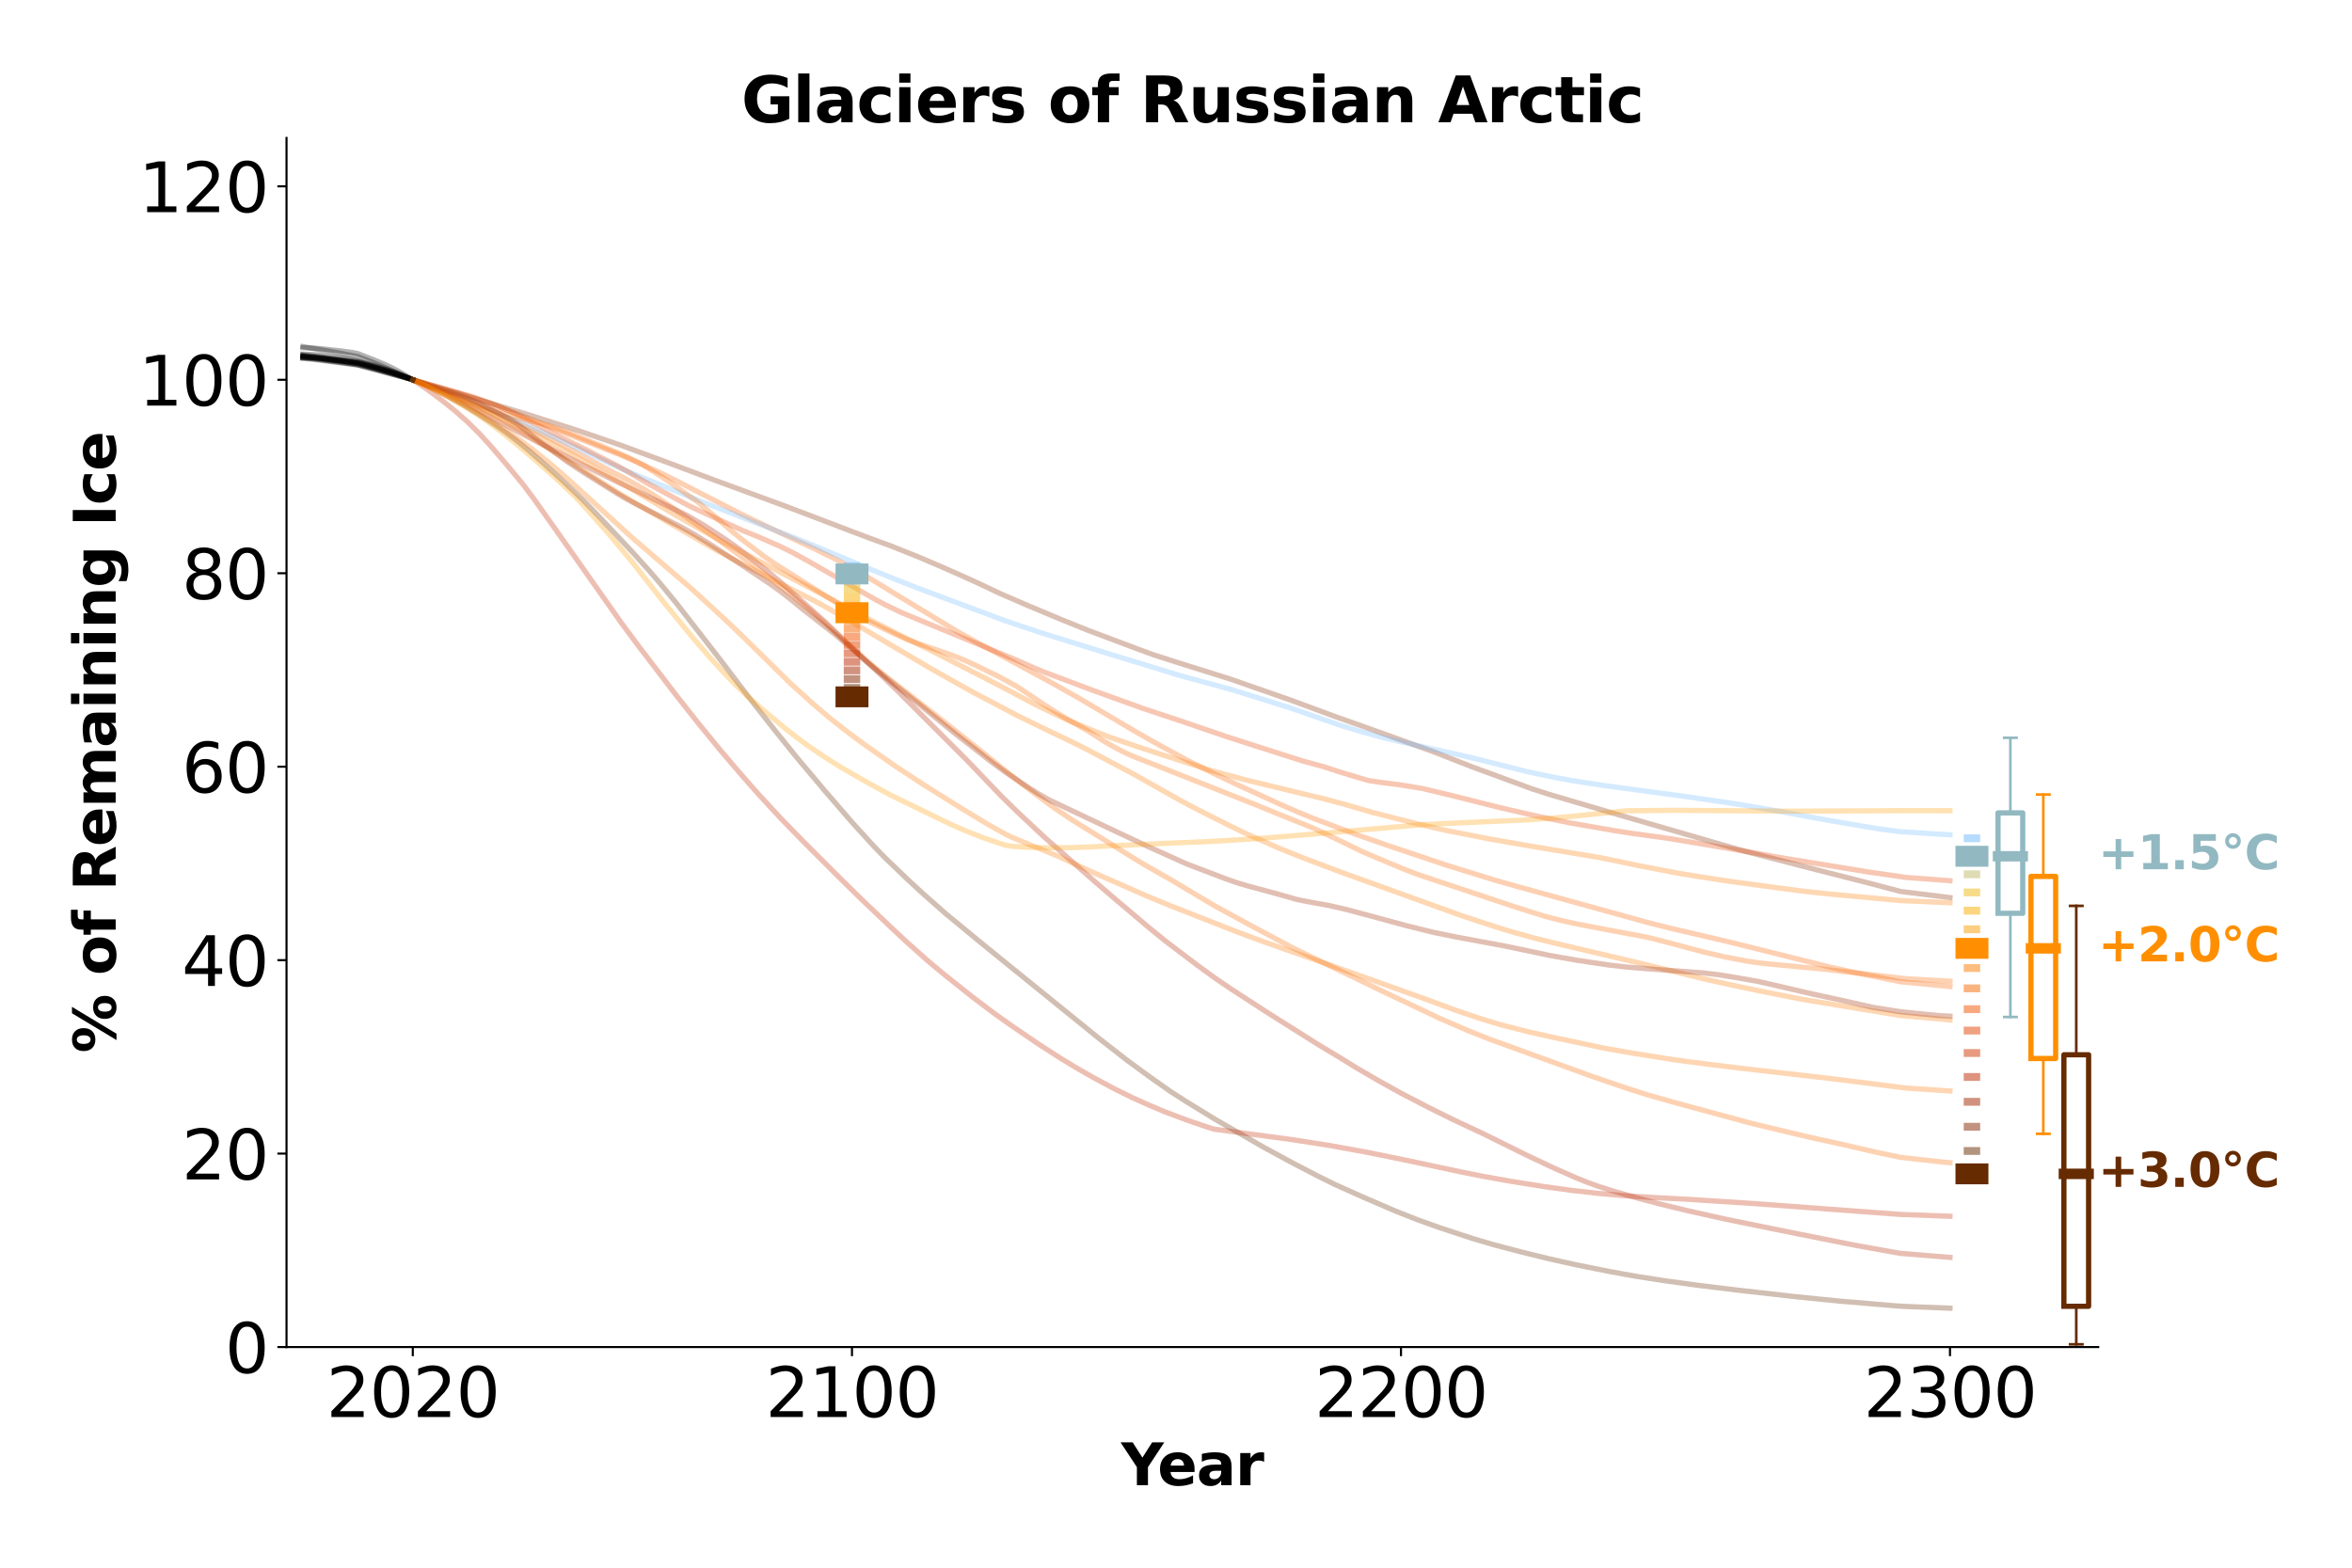 <?xml version="1.0" encoding="utf-8" standalone="no"?>
<!DOCTYPE svg PUBLIC "-//W3C//DTD SVG 1.1//EN"
  "http://www.w3.org/Graphics/SVG/1.1/DTD/svg11.dtd">
<svg xmlns:xlink="http://www.w3.org/1999/xlink" width="900pt" height="600pt" viewBox="0 0 900 600" xmlns="http://www.w3.org/2000/svg" version="1.1">
 <defs>
  <style type="text/css">*{stroke-linejoin: round; stroke-linecap: butt}</style>
 </defs>
 <g id="figure_1">
  <g id="patch_1">
   <path d="M 0 600 
L 900 600 
L 900 0 
L 0 0 
z
" style="fill: #ffffff"/>
  </g>
  <g id="axes_1">
   <g id="patch_2">
    <path d="M 109.64 515.56 
L 802.89 515.56 
L 802.89 52.8 
L 109.64 52.8 
z
" style="fill: #ffffff"/>
   </g>
   <g id="matplotlib.axis_1">
    <g id="xtick_1">
     <g id="line2d_1">
      <defs>
       <path id="m7cc5cd8a5d" d="M 0 0 
L 0 3.5 
" style="stroke: #000000; stroke-width: 0.8"/>
      </defs>
      <g>
       <use xlink:href="#m7cc5cd8a5d" x="157.957" y="515.56" style="stroke: #000000; stroke-width: 0.8"/>
      </g>
     </g>
     <g id="text_1">
      <!-- 2020 -->
      <g transform="translate(124.872 542.316) scale(0.26 -0.26)">
       <defs>
        <path id="DejaVuSans-32" d="M 1228 531 
L 3431 531 
L 3431 0 
L 469 0 
L 469 531 
Q 828 903 1448 1529 
Q 2069 2156 2228 2338 
Q 2531 2678 2651 2914 
Q 2772 3150 2772 3378 
Q 2772 3750 2511 3984 
Q 2250 4219 1831 4219 
Q 1534 4219 1204 4116 
Q 875 4013 500 3803 
L 500 4441 
Q 881 4594 1212 4672 
Q 1544 4750 1819 4750 
Q 2544 4750 2975 4387 
Q 3406 4025 3406 3419 
Q 3406 3131 3298 2873 
Q 3191 2616 2906 2266 
Q 2828 2175 2409 1742 
Q 1991 1309 1228 531 
z
" transform="scale(0.016)"/>
        <path id="DejaVuSans-30" d="M 2034 4250 
Q 1547 4250 1301 3770 
Q 1056 3291 1056 2328 
Q 1056 1369 1301 889 
Q 1547 409 2034 409 
Q 2525 409 2770 889 
Q 3016 1369 3016 2328 
Q 3016 3291 2770 3770 
Q 2525 4250 2034 4250 
z
M 2034 4750 
Q 2819 4750 3233 4129 
Q 3647 3509 3647 2328 
Q 3647 1150 3233 529 
Q 2819 -91 2034 -91 
Q 1250 -91 836 529 
Q 422 1150 422 2328 
Q 422 3509 836 4129 
Q 1250 4750 2034 4750 
z
" transform="scale(0.016)"/>
       </defs>
       <use xlink:href="#DejaVuSans-32"/>
       <use xlink:href="#DejaVuSans-30" x="63.623"/>
       <use xlink:href="#DejaVuSans-32" x="127.246"/>
       <use xlink:href="#DejaVuSans-30" x="190.869"/>
      </g>
     </g>
    </g>
    <g id="xtick_2">
     <g id="line2d_2">
      <g>
       <use xlink:href="#m7cc5cd8a5d" x="326.018" y="515.56" style="stroke: #000000; stroke-width: 0.8"/>
      </g>
     </g>
     <g id="text_2">
      <!-- 2100 -->
      <g transform="translate(292.933 542.316) scale(0.26 -0.26)">
       <defs>
        <path id="DejaVuSans-31" d="M 794 531 
L 1825 531 
L 1825 4091 
L 703 3866 
L 703 4441 
L 1819 4666 
L 2450 4666 
L 2450 531 
L 3481 531 
L 3481 0 
L 794 0 
L 794 531 
z
" transform="scale(0.016)"/>
       </defs>
       <use xlink:href="#DejaVuSans-32"/>
       <use xlink:href="#DejaVuSans-31" x="63.623"/>
       <use xlink:href="#DejaVuSans-30" x="127.246"/>
       <use xlink:href="#DejaVuSans-30" x="190.869"/>
      </g>
     </g>
    </g>
    <g id="xtick_3">
     <g id="line2d_3">
      <g>
       <use xlink:href="#m7cc5cd8a5d" x="536.094" y="515.56" style="stroke: #000000; stroke-width: 0.8"/>
      </g>
     </g>
     <g id="text_3">
      <!-- 2200 -->
      <g transform="translate(503.009 542.316) scale(0.26 -0.26)">
       <use xlink:href="#DejaVuSans-32"/>
       <use xlink:href="#DejaVuSans-32" x="63.623"/>
       <use xlink:href="#DejaVuSans-30" x="127.246"/>
       <use xlink:href="#DejaVuSans-30" x="190.869"/>
      </g>
     </g>
    </g>
    <g id="xtick_4">
     <g id="line2d_4">
      <g>
       <use xlink:href="#m7cc5cd8a5d" x="746.17" y="515.56" style="stroke: #000000; stroke-width: 0.8"/>
      </g>
     </g>
     <g id="text_4">
      <!-- 2300 -->
      <g transform="translate(713.085 542.316) scale(0.26 -0.26)">
       <defs>
        <path id="DejaVuSans-33" d="M 2597 2516 
Q 3050 2419 3304 2112 
Q 3559 1806 3559 1356 
Q 3559 666 3084 287 
Q 2609 -91 1734 -91 
Q 1441 -91 1130 -33 
Q 819 25 488 141 
L 488 750 
Q 750 597 1062 519 
Q 1375 441 1716 441 
Q 2309 441 2620 675 
Q 2931 909 2931 1356 
Q 2931 1769 2642 2001 
Q 2353 2234 1838 2234 
L 1294 2234 
L 1294 2753 
L 1863 2753 
Q 2328 2753 2575 2939 
Q 2822 3125 2822 3475 
Q 2822 3834 2567 4026 
Q 2313 4219 1838 4219 
Q 1578 4219 1281 4162 
Q 984 4106 628 3988 
L 628 4550 
Q 988 4650 1302 4700 
Q 1616 4750 1894 4750 
Q 2613 4750 3031 4423 
Q 3450 4097 3450 3541 
Q 3450 3153 3228 2886 
Q 3006 2619 2597 2516 
z
" transform="scale(0.016)"/>
       </defs>
       <use xlink:href="#DejaVuSans-32"/>
       <use xlink:href="#DejaVuSans-33" x="63.623"/>
       <use xlink:href="#DejaVuSans-30" x="127.246"/>
       <use xlink:href="#DejaVuSans-30" x="190.869"/>
      </g>
     </g>
    </g>
    <g id="text_5">
     <!-- Year -->
     <g transform="translate(428.995 568.44) scale(0.22 -0.22)">
      <defs>
       <path id="DejaVuSans-Bold-59" d="M -63 4666 
L 1253 4666 
L 2316 3003 
L 3378 4666 
L 4697 4666 
L 2919 1966 
L 2919 0 
L 1716 0 
L 1716 1966 
L -63 4666 
z
" transform="scale(0.016)"/>
       <path id="DejaVuSans-Bold-65" d="M 4031 1759 
L 4031 1441 
L 1416 1441 
Q 1456 1047 1700 850 
Q 1944 653 2381 653 
Q 2734 653 3104 758 
Q 3475 863 3866 1075 
L 3866 213 
Q 3469 63 3072 -14 
Q 2675 -91 2278 -91 
Q 1328 -91 801 392 
Q 275 875 275 1747 
Q 275 2603 792 3093 
Q 1309 3584 2216 3584 
Q 3041 3584 3536 3087 
Q 4031 2591 4031 1759 
z
M 2881 2131 
Q 2881 2450 2695 2645 
Q 2509 2841 2209 2841 
Q 1884 2841 1681 2658 
Q 1478 2475 1428 2131 
L 2881 2131 
z
" transform="scale(0.016)"/>
       <path id="DejaVuSans-Bold-61" d="M 2106 1575 
Q 1756 1575 1579 1456 
Q 1403 1338 1403 1106 
Q 1403 894 1545 773 
Q 1688 653 1941 653 
Q 2256 653 2472 879 
Q 2688 1106 2688 1447 
L 2688 1575 
L 2106 1575 
z
M 3816 1997 
L 3816 0 
L 2688 0 
L 2688 519 
Q 2463 200 2181 54 
Q 1900 -91 1497 -91 
Q 953 -91 614 226 
Q 275 544 275 1050 
Q 275 1666 698 1953 
Q 1122 2241 2028 2241 
L 2688 2241 
L 2688 2328 
Q 2688 2594 2478 2717 
Q 2269 2841 1825 2841 
Q 1466 2841 1156 2769 
Q 847 2697 581 2553 
L 581 3406 
Q 941 3494 1303 3539 
Q 1666 3584 2028 3584 
Q 2975 3584 3395 3211 
Q 3816 2838 3816 1997 
z
" transform="scale(0.016)"/>
       <path id="DejaVuSans-Bold-72" d="M 3138 2547 
Q 2991 2616 2845 2648 
Q 2700 2681 2553 2681 
Q 2122 2681 1889 2404 
Q 1656 2128 1656 1613 
L 1656 0 
L 538 0 
L 538 3500 
L 1656 3500 
L 1656 2925 
Q 1872 3269 2151 3426 
Q 2431 3584 2822 3584 
Q 2878 3584 2943 3579 
Q 3009 3575 3134 3559 
L 3138 2547 
z
" transform="scale(0.016)"/>
      </defs>
      <use xlink:href="#DejaVuSans-Bold-59"/>
      <use xlink:href="#DejaVuSans-Bold-65" x="63.287"/>
      <use xlink:href="#DejaVuSans-Bold-61" x="131.109"/>
      <use xlink:href="#DejaVuSans-Bold-72" x="198.59"/>
     </g>
    </g>
   </g>
   <g id="matplotlib.axis_2">
    <g id="ytick_1">
     <g id="line2d_5">
      <defs>
       <path id="m333be0121b" d="M 0 0 
L -3.5 0 
" style="stroke: #000000; stroke-width: 0.8"/>
      </defs>
      <g>
       <use xlink:href="#m333be0121b" x="109.64" y="515.56" style="stroke: #000000; stroke-width: 0.8"/>
      </g>
     </g>
     <g id="text_6">
      <!-- 0 -->
      <g transform="translate(86.097 525.438) scale(0.26 -0.26)">
       <use xlink:href="#DejaVuSans-30"/>
      </g>
     </g>
    </g>
    <g id="ytick_2">
     <g id="line2d_6">
      <g>
       <use xlink:href="#m333be0121b" x="109.64" y="441.518" style="stroke: #000000; stroke-width: 0.8"/>
      </g>
     </g>
     <g id="text_7">
      <!-- 20 -->
      <g transform="translate(69.555 451.396) scale(0.26 -0.26)">
       <use xlink:href="#DejaVuSans-32"/>
       <use xlink:href="#DejaVuSans-30" x="63.623"/>
      </g>
     </g>
    </g>
    <g id="ytick_3">
     <g id="line2d_7">
      <g>
       <use xlink:href="#m333be0121b" x="109.64" y="367.477" style="stroke: #000000; stroke-width: 0.8"/>
      </g>
     </g>
     <g id="text_8">
      <!-- 40 -->
      <g transform="translate(69.555 377.355) scale(0.26 -0.26)">
       <defs>
        <path id="DejaVuSans-34" d="M 2419 4116 
L 825 1625 
L 2419 1625 
L 2419 4116 
z
M 2253 4666 
L 3047 4666 
L 3047 1625 
L 3713 1625 
L 3713 1100 
L 3047 1100 
L 3047 0 
L 2419 0 
L 2419 1100 
L 313 1100 
L 313 1709 
L 2253 4666 
z
" transform="scale(0.016)"/>
       </defs>
       <use xlink:href="#DejaVuSans-34"/>
       <use xlink:href="#DejaVuSans-30" x="63.623"/>
      </g>
     </g>
    </g>
    <g id="ytick_4">
     <g id="line2d_8">
      <g>
       <use xlink:href="#m333be0121b" x="109.64" y="293.435" style="stroke: #000000; stroke-width: 0.8"/>
      </g>
     </g>
     <g id="text_9">
      <!-- 60 -->
      <g transform="translate(69.555 303.313) scale(0.26 -0.26)">
       <defs>
        <path id="DejaVuSans-36" d="M 2113 2584 
Q 1688 2584 1439 2293 
Q 1191 2003 1191 1497 
Q 1191 994 1439 701 
Q 1688 409 2113 409 
Q 2538 409 2786 701 
Q 3034 994 3034 1497 
Q 3034 2003 2786 2293 
Q 2538 2584 2113 2584 
z
M 3366 4563 
L 3366 3988 
Q 3128 4100 2886 4159 
Q 2644 4219 2406 4219 
Q 1781 4219 1451 3797 
Q 1122 3375 1075 2522 
Q 1259 2794 1537 2939 
Q 1816 3084 2150 3084 
Q 2853 3084 3261 2657 
Q 3669 2231 3669 1497 
Q 3669 778 3244 343 
Q 2819 -91 2113 -91 
Q 1303 -91 875 529 
Q 447 1150 447 2328 
Q 447 3434 972 4092 
Q 1497 4750 2381 4750 
Q 2619 4750 2861 4703 
Q 3103 4656 3366 4563 
z
" transform="scale(0.016)"/>
       </defs>
       <use xlink:href="#DejaVuSans-36"/>
       <use xlink:href="#DejaVuSans-30" x="63.623"/>
      </g>
     </g>
    </g>
    <g id="ytick_5">
     <g id="line2d_9">
      <g>
       <use xlink:href="#m333be0121b" x="109.64" y="219.394" style="stroke: #000000; stroke-width: 0.8"/>
      </g>
     </g>
     <g id="text_10">
      <!-- 80 -->
      <g transform="translate(69.555 229.272) scale(0.26 -0.26)">
       <defs>
        <path id="DejaVuSans-38" d="M 2034 2216 
Q 1584 2216 1326 1975 
Q 1069 1734 1069 1313 
Q 1069 891 1326 650 
Q 1584 409 2034 409 
Q 2484 409 2743 651 
Q 3003 894 3003 1313 
Q 3003 1734 2745 1975 
Q 2488 2216 2034 2216 
z
M 1403 2484 
Q 997 2584 770 2862 
Q 544 3141 544 3541 
Q 544 4100 942 4425 
Q 1341 4750 2034 4750 
Q 2731 4750 3128 4425 
Q 3525 4100 3525 3541 
Q 3525 3141 3298 2862 
Q 3072 2584 2669 2484 
Q 3125 2378 3379 2068 
Q 3634 1759 3634 1313 
Q 3634 634 3220 271 
Q 2806 -91 2034 -91 
Q 1263 -91 848 271 
Q 434 634 434 1313 
Q 434 1759 690 2068 
Q 947 2378 1403 2484 
z
M 1172 3481 
Q 1172 3119 1398 2916 
Q 1625 2713 2034 2713 
Q 2441 2713 2670 2916 
Q 2900 3119 2900 3481 
Q 2900 3844 2670 4047 
Q 2441 4250 2034 4250 
Q 1625 4250 1398 4047 
Q 1172 3844 1172 3481 
z
" transform="scale(0.016)"/>
       </defs>
       <use xlink:href="#DejaVuSans-38"/>
       <use xlink:href="#DejaVuSans-30" x="63.623"/>
      </g>
     </g>
    </g>
    <g id="ytick_6">
     <g id="line2d_10">
      <g>
       <use xlink:href="#m333be0121b" x="109.64" y="145.352" style="stroke: #000000; stroke-width: 0.8"/>
      </g>
     </g>
     <g id="text_11">
      <!-- 100 -->
      <g transform="translate(53.013 155.23) scale(0.26 -0.26)">
       <use xlink:href="#DejaVuSans-31"/>
       <use xlink:href="#DejaVuSans-30" x="63.623"/>
       <use xlink:href="#DejaVuSans-30" x="127.246"/>
      </g>
     </g>
    </g>
    <g id="ytick_7">
     <g id="line2d_11">
      <g>
       <use xlink:href="#m333be0121b" x="109.64" y="71.31" style="stroke: #000000; stroke-width: 0.8"/>
      </g>
     </g>
     <g id="text_12">
      <!-- 120 -->
      <g transform="translate(53.013 81.188) scale(0.26 -0.26)">
       <use xlink:href="#DejaVuSans-31"/>
       <use xlink:href="#DejaVuSans-32" x="63.623"/>
       <use xlink:href="#DejaVuSans-30" x="127.246"/>
      </g>
     </g>
    </g>
    <g id="text_13">
     <!-- % of Remaining Ice -->
     <g transform="translate(44.265 403.001) rotate(-90) scale(0.22 -0.22)">
      <defs>
       <path id="DejaVuSans-Bold-25" d="M 4959 1925 
Q 4738 1925 4616 1733 
Q 4494 1541 4494 1184 
Q 4494 825 4614 633 
Q 4734 441 4959 441 
Q 5184 441 5303 633 
Q 5422 825 5422 1184 
Q 5422 1541 5301 1733 
Q 5181 1925 4959 1925 
z
M 4959 2450 
Q 5541 2450 5875 2112 
Q 6209 1775 6209 1184 
Q 6209 594 5875 251 
Q 5541 -91 4959 -91 
Q 4378 -91 4042 251 
Q 3706 594 3706 1184 
Q 3706 1772 4042 2111 
Q 4378 2450 4959 2450 
z
M 2094 -91 
L 1403 -91 
L 4319 4750 
L 5013 4750 
L 2094 -91 
z
M 1453 4750 
Q 2034 4750 2367 4411 
Q 2700 4072 2700 3481 
Q 2700 2891 2367 2550 
Q 2034 2209 1453 2209 
Q 872 2209 539 2550 
Q 206 2891 206 3481 
Q 206 4072 539 4411 
Q 872 4750 1453 4750 
z
M 1453 4225 
Q 1228 4225 1106 4031 
Q 984 3838 984 3481 
Q 984 3122 1106 2926 
Q 1228 2731 1453 2731 
Q 1678 2731 1798 2926 
Q 1919 3122 1919 3481 
Q 1919 3838 1797 4031 
Q 1675 4225 1453 4225 
z
" transform="scale(0.016)"/>
       <path id="DejaVuSans-Bold-20" transform="scale(0.016)"/>
       <path id="DejaVuSans-Bold-6f" d="M 2203 2784 
Q 1831 2784 1636 2517 
Q 1441 2250 1441 1747 
Q 1441 1244 1636 976 
Q 1831 709 2203 709 
Q 2569 709 2762 976 
Q 2956 1244 2956 1747 
Q 2956 2250 2762 2517 
Q 2569 2784 2203 2784 
z
M 2203 3584 
Q 3106 3584 3614 3096 
Q 4122 2609 4122 1747 
Q 4122 884 3614 396 
Q 3106 -91 2203 -91 
Q 1297 -91 786 396 
Q 275 884 275 1747 
Q 275 2609 786 3096 
Q 1297 3584 2203 3584 
z
" transform="scale(0.016)"/>
       <path id="DejaVuSans-Bold-66" d="M 2841 4863 
L 2841 4128 
L 2222 4128 
Q 1984 4128 1890 4042 
Q 1797 3956 1797 3744 
L 1797 3500 
L 2753 3500 
L 2753 2700 
L 1797 2700 
L 1797 0 
L 678 0 
L 678 2700 
L 122 2700 
L 122 3500 
L 678 3500 
L 678 3744 
Q 678 4316 997 4589 
Q 1316 4863 1984 4863 
L 2841 4863 
z
" transform="scale(0.016)"/>
       <path id="DejaVuSans-Bold-52" d="M 2297 2597 
Q 2675 2597 2839 2737 
Q 3003 2878 3003 3200 
Q 3003 3519 2839 3656 
Q 2675 3794 2297 3794 
L 1791 3794 
L 1791 2597 
L 2297 2597 
z
M 1791 1766 
L 1791 0 
L 588 0 
L 588 4666 
L 2425 4666 
Q 3347 4666 3776 4356 
Q 4206 4047 4206 3378 
Q 4206 2916 3982 2619 
Q 3759 2322 3309 2181 
Q 3556 2125 3751 1926 
Q 3947 1728 4147 1325 
L 4800 0 
L 3519 0 
L 2950 1159 
Q 2778 1509 2601 1637 
Q 2425 1766 2131 1766 
L 1791 1766 
z
" transform="scale(0.016)"/>
       <path id="DejaVuSans-Bold-6d" d="M 3781 2919 
Q 3994 3244 4286 3414 
Q 4578 3584 4928 3584 
Q 5531 3584 5847 3212 
Q 6163 2841 6163 2131 
L 6163 0 
L 5038 0 
L 5038 1825 
Q 5041 1866 5042 1909 
Q 5044 1953 5044 2034 
Q 5044 2406 4934 2573 
Q 4825 2741 4581 2741 
Q 4263 2741 4089 2478 
Q 3916 2216 3909 1719 
L 3909 0 
L 2784 0 
L 2784 1825 
Q 2784 2406 2684 2573 
Q 2584 2741 2328 2741 
Q 2006 2741 1831 2477 
Q 1656 2213 1656 1722 
L 1656 0 
L 531 0 
L 531 3500 
L 1656 3500 
L 1656 2988 
Q 1863 3284 2130 3434 
Q 2397 3584 2719 3584 
Q 3081 3584 3359 3409 
Q 3638 3234 3781 2919 
z
" transform="scale(0.016)"/>
       <path id="DejaVuSans-Bold-69" d="M 538 3500 
L 1656 3500 
L 1656 0 
L 538 0 
L 538 3500 
z
M 538 4863 
L 1656 4863 
L 1656 3950 
L 538 3950 
L 538 4863 
z
" transform="scale(0.016)"/>
       <path id="DejaVuSans-Bold-6e" d="M 4056 2131 
L 4056 0 
L 2931 0 
L 2931 347 
L 2931 1631 
Q 2931 2084 2911 2256 
Q 2891 2428 2841 2509 
Q 2775 2619 2662 2680 
Q 2550 2741 2406 2741 
Q 2056 2741 1856 2470 
Q 1656 2200 1656 1722 
L 1656 0 
L 538 0 
L 538 3500 
L 1656 3500 
L 1656 2988 
Q 1909 3294 2193 3439 
Q 2478 3584 2822 3584 
Q 3428 3584 3742 3212 
Q 4056 2841 4056 2131 
z
" transform="scale(0.016)"/>
       <path id="DejaVuSans-Bold-67" d="M 2919 594 
Q 2688 288 2409 144 
Q 2131 0 1766 0 
Q 1125 0 706 504 
Q 288 1009 288 1791 
Q 288 2575 706 3076 
Q 1125 3578 1766 3578 
Q 2131 3578 2409 3434 
Q 2688 3291 2919 2981 
L 2919 3500 
L 4044 3500 
L 4044 353 
Q 4044 -491 3511 -936 
Q 2978 -1381 1966 -1381 
Q 1638 -1381 1331 -1331 
Q 1025 -1281 716 -1178 
L 716 -306 
Q 1009 -475 1290 -558 
Q 1572 -641 1856 -641 
Q 2406 -641 2662 -400 
Q 2919 -159 2919 353 
L 2919 594 
z
M 2181 2772 
Q 1834 2772 1640 2515 
Q 1447 2259 1447 1791 
Q 1447 1309 1634 1061 
Q 1822 813 2181 813 
Q 2531 813 2725 1069 
Q 2919 1325 2919 1791 
Q 2919 2259 2725 2515 
Q 2531 2772 2181 2772 
z
" transform="scale(0.016)"/>
       <path id="DejaVuSans-Bold-49" d="M 588 4666 
L 1791 4666 
L 1791 0 
L 588 0 
L 588 4666 
z
" transform="scale(0.016)"/>
       <path id="DejaVuSans-Bold-63" d="M 3366 3391 
L 3366 2478 
Q 3138 2634 2908 2709 
Q 2678 2784 2431 2784 
Q 1963 2784 1702 2511 
Q 1441 2238 1441 1747 
Q 1441 1256 1702 982 
Q 1963 709 2431 709 
Q 2694 709 2930 787 
Q 3166 866 3366 1019 
L 3366 103 
Q 3103 6 2833 -42 
Q 2563 -91 2291 -91 
Q 1344 -91 809 395 
Q 275 881 275 1747 
Q 275 2613 809 3098 
Q 1344 3584 2291 3584 
Q 2566 3584 2833 3536 
Q 3100 3488 3366 3391 
z
" transform="scale(0.016)"/>
      </defs>
      <use xlink:href="#DejaVuSans-Bold-25"/>
      <use xlink:href="#DejaVuSans-Bold-20" x="100.195"/>
      <use xlink:href="#DejaVuSans-Bold-6f" x="135.01"/>
      <use xlink:href="#DejaVuSans-Bold-66" x="203.711"/>
      <use xlink:href="#DejaVuSans-Bold-20" x="247.217"/>
      <use xlink:href="#DejaVuSans-Bold-52" x="282.031"/>
      <use xlink:href="#DejaVuSans-Bold-65" x="359.033"/>
      <use xlink:href="#DejaVuSans-Bold-6d" x="426.855"/>
      <use xlink:href="#DejaVuSans-Bold-61" x="531.055"/>
      <use xlink:href="#DejaVuSans-Bold-69" x="598.535"/>
      <use xlink:href="#DejaVuSans-Bold-6e" x="632.812"/>
      <use xlink:href="#DejaVuSans-Bold-69" x="704.004"/>
      <use xlink:href="#DejaVuSans-Bold-6e" x="738.281"/>
      <use xlink:href="#DejaVuSans-Bold-67" x="809.473"/>
      <use xlink:href="#DejaVuSans-Bold-20" x="881.055"/>
      <use xlink:href="#DejaVuSans-Bold-49" x="915.869"/>
      <use xlink:href="#DejaVuSans-Bold-63" x="953.076"/>
      <use xlink:href="#DejaVuSans-Bold-65" x="1012.354"/>
     </g>
    </g>
   </g>
   <g id="line2d_12">
    <path d="M 157.957 145.352 
L 174.763 150.224 
L 183.167 152.937 
L 189.469 155.141 
L 197.872 158.421 
L 210.476 163.43 
L 229.383 170.959 
L 237.786 174.287 
L 244.088 176.978 
L 254.592 181.866 
L 260.895 185.095 
L 284.003 196.963 
L 298.708 204.002 
L 311.313 209.878 
L 319.716 213.997 
L 326.018 217.419 
L 332.32 221.07 
L 342.824 227.471 
L 365.932 241.477 
L 374.335 246.137 
L 401.645 260.892 
L 412.149 266.798 
L 418.451 270.517 
L 433.157 279.215 
L 441.56 284.032 
L 454.164 290.908 
L 464.668 296.15 
L 473.071 300.148 
L 489.877 307.845 
L 496.179 310.588 
L 502.482 313.199 
L 519.288 319.492 
L 529.792 323.159 
L 552.9 330.937 
L 571.807 336.81 
L 580.21 339.181 
L 630.628 353.107 
L 639.031 355.229 
L 649.535 357.667 
L 662.139 360.629 
L 699.953 370.06 
L 710.457 372.368 
L 727.263 375.751 
L 746.17 377.582 
L 746.17 377.582 
" clip-path="url(#p2951296805)" style="fill: none; stroke: #f66200; stroke-opacity: 0.3; stroke-width: 2; stroke-linecap: square"/>
   </g>
   <g id="line2d_13">
    <path d="M 115.942 137.099 
L 118.043 137.346 
L 120.144 137.589 
L 122.245 137.83 
L 124.345 138.09 
L 126.446 138.371 
L 128.547 138.636 
L 130.648 138.905 
L 132.748 139.186 
L 134.849 139.465 
L 136.95 139.746 
L 139.051 140.291 
L 141.151 140.849 
L 143.252 141.395 
L 145.353 141.951 
L 147.454 142.513 
L 149.554 143.08 
L 151.655 143.653 
L 153.756 144.206 
L 155.857 144.766 
L 157.957 145.352 
" clip-path="url(#p2951296805)" style="fill: none; stroke: #000000; stroke-opacity: 0.3; stroke-width: 2; stroke-linecap: square"/>
   </g>
   <g id="line2d_14">
    <path d="M 157.957 145.352 
L 202.073 158.675 
L 220.98 164.721 
L 237.786 170.489 
L 256.693 177.482 
L 273.499 183.79 
L 300.809 193.822 
L 326.018 203.413 
L 332.32 205.811 
L 340.723 208.88 
L 351.227 213.068 
L 359.63 216.652 
L 368.033 220.351 
L 374.335 223.216 
L 382.738 227.185 
L 393.242 231.732 
L 405.847 237.008 
L 416.351 241.248 
L 435.257 248.359 
L 441.56 250.669 
L 449.963 253.367 
L 470.97 259.96 
L 494.079 268.024 
L 510.885 274.241 
L 523.489 278.695 
L 548.698 287.782 
L 563.404 293.536 
L 586.512 302.022 
L 592.814 304.036 
L 615.923 310.846 
L 655.837 322.4 
L 668.442 326.016 
L 695.751 333.059 
L 714.658 337.869 
L 727.263 341.184 
L 746.17 343.536 
L 746.17 343.536 
" clip-path="url(#p2951296805)" style="fill: none; stroke: #822900; stroke-opacity: 0.3; stroke-width: 2; stroke-linecap: square"/>
   </g>
   <g id="line2d_15">
    <path d="M 115.942 136.807 
L 118.043 137.072 
L 120.144 137.343 
L 122.245 137.61 
L 124.345 137.885 
L 126.446 138.171 
L 128.547 138.434 
L 130.648 138.697 
L 132.748 138.976 
L 134.849 139.246 
L 136.95 139.517 
L 139.051 140.068 
L 141.151 140.616 
L 143.252 141.161 
L 145.353 141.715 
L 147.454 142.283 
L 149.554 142.881 
L 151.655 143.495 
L 153.756 144.116 
L 155.857 144.737 
L 157.957 145.352 
" clip-path="url(#p2951296805)" style="fill: none; stroke: #000000; stroke-opacity: 0.3; stroke-width: 2; stroke-linecap: square"/>
   </g>
   <g id="line2d_16">
    <path d="M 157.957 145.352 
L 168.461 149.111 
L 178.965 153.112 
L 185.267 155.735 
L 195.771 160.515 
L 208.376 166.634 
L 214.678 169.964 
L 233.585 180.248 
L 239.887 183.508 
L 246.189 187.056 
L 250.391 189.63 
L 258.794 195.3 
L 273.499 205.615 
L 286.104 214.792 
L 302.91 227.653 
L 311.313 234.791 
L 315.514 238.454 
L 332.32 253.402 
L 338.623 258.581 
L 347.026 265.149 
L 353.328 270.036 
L 359.63 274.949 
L 372.235 284.954 
L 391.142 300.087 
L 399.545 306.393 
L 403.746 309.453 
L 410.048 313.679 
L 435.257 329.35 
L 439.459 331.822 
L 447.862 336.604 
L 464.668 346.621 
L 479.373 354.617 
L 494.079 362.466 
L 502.482 366.571 
L 527.691 378.744 
L 550.799 389.721 
L 561.303 394.261 
L 569.706 397.62 
L 582.31 402.189 
L 590.713 405.249 
L 609.62 412.109 
L 622.225 416.417 
L 630.628 419.084 
L 641.132 422.063 
L 670.542 430.032 
L 691.55 435.052 
L 704.154 437.823 
L 718.86 441.196 
L 727.263 442.954 
L 744.069 444.831 
L 746.17 444.993 
L 746.17 444.993 
" clip-path="url(#p2951296805)" style="fill: none; stroke: #f76800; stroke-opacity: 0.3; stroke-width: 2; stroke-linecap: square"/>
   </g>
   <g id="line2d_17">
    <path d="M 115.942 136.463 
L 118.043 136.709 
L 120.144 136.964 
L 122.245 137.208 
L 124.345 137.461 
L 126.446 137.73 
L 128.547 137.976 
L 130.648 138.222 
L 132.748 138.487 
L 134.849 138.748 
L 136.95 139.019 
L 139.051 139.556 
L 141.151 140.103 
L 143.252 140.673 
L 145.353 141.255 
L 147.454 141.878 
L 149.554 142.535 
L 151.655 143.202 
L 153.756 143.909 
L 155.857 144.621 
L 157.957 145.352 
" clip-path="url(#p2951296805)" style="fill: none; stroke: #000000; stroke-opacity: 0.3; stroke-width: 2; stroke-linecap: square"/>
   </g>
   <g id="line2d_18">
    <path d="M 157.957 145.352 
L 162.159 147.09 
L 166.36 149.004 
L 170.562 151.147 
L 176.864 154.698 
L 183.167 158.585 
L 189.469 162.636 
L 193.67 165.583 
L 197.872 168.765 
L 202.073 172.179 
L 208.376 177.693 
L 214.678 183.408 
L 223.081 191.372 
L 227.282 195.672 
L 235.685 204.58 
L 241.988 211.305 
L 248.29 218.279 
L 252.492 223.162 
L 258.794 230.838 
L 275.6 252.482 
L 286.104 266.283 
L 296.607 279.644 
L 305.01 290.042 
L 315.514 302.539 
L 326.018 314.69 
L 334.421 323.923 
L 338.623 328.252 
L 347.026 336.329 
L 353.328 342.141 
L 361.731 349.553 
L 374.335 359.964 
L 382.738 366.798 
L 420.552 397.444 
L 431.056 405.618 
L 439.459 411.793 
L 447.862 417.714 
L 454.164 421.764 
L 464.668 428.202 
L 483.575 439.105 
L 494.079 444.81 
L 504.582 450.265 
L 510.885 453.369 
L 521.388 458.08 
L 533.993 463.511 
L 542.396 466.834 
L 550.799 469.829 
L 563.404 473.989 
L 571.807 476.462 
L 582.31 479.211 
L 592.814 481.79 
L 603.318 484.13 
L 615.923 486.651 
L 626.426 488.544 
L 636.93 490.165 
L 649.535 491.895 
L 664.24 493.693 
L 687.348 496.314 
L 704.154 497.992 
L 725.162 499.771 
L 729.363 500.025 
L 746.17 500.681 
L 746.17 500.681 
" clip-path="url(#p2951296805)" style="fill: none; stroke: #662b00; stroke-opacity: 0.3; stroke-width: 2; stroke-linecap: square"/>
   </g>
   <g id="line2d_19">
    <path d="M 115.942 135.829 
L 118.043 136.082 
L 120.144 136.326 
L 122.245 136.557 
L 124.345 136.81 
L 126.446 137.082 
L 128.547 137.35 
L 130.648 137.619 
L 132.748 137.908 
L 134.849 138.187 
L 136.95 138.473 
L 139.051 139.026 
L 141.151 139.615 
L 143.252 140.228 
L 145.353 140.876 
L 147.454 141.522 
L 149.554 142.226 
L 151.655 142.954 
L 153.756 143.732 
L 155.857 144.542 
L 157.957 145.352 
" clip-path="url(#p2951296805)" style="fill: none; stroke: #000000; stroke-opacity: 0.3; stroke-width: 2; stroke-linecap: square"/>
   </g>
   <g id="line2d_20">
    <path d="M 157.957 145.352 
L 162.159 146.89 
L 166.36 148.679 
L 170.562 150.655 
L 181.066 156.092 
L 204.174 168.37 
L 208.376 170.592 
L 218.879 175.851 
L 235.685 184.167 
L 244.088 188.158 
L 262.995 197.319 
L 269.298 200.989 
L 277.701 206.499 
L 281.902 209.441 
L 290.305 215.901 
L 294.507 219.268 
L 298.708 222.831 
L 315.514 237.809 
L 328.119 249.929 
L 336.522 257.762 
L 342.824 263.803 
L 370.134 291.096 
L 382.738 304.28 
L 389.041 310.472 
L 399.545 320.321 
L 418.451 336.988 
L 426.854 344.21 
L 439.459 354.869 
L 445.761 360.001 
L 458.366 369.571 
L 464.668 374.155 
L 470.97 378.448 
L 485.676 387.986 
L 504.582 399.893 
L 512.985 404.943 
L 519.288 408.842 
L 527.691 413.714 
L 536.094 418.386 
L 546.598 423.823 
L 555.001 428.013 
L 567.605 433.935 
L 584.411 442.234 
L 594.915 447.18 
L 603.318 450.88 
L 607.52 452.567 
L 611.721 454.075 
L 618.023 456.057 
L 626.426 458.48 
L 634.829 460.714 
L 645.333 463.278 
L 660.038 466.556 
L 678.945 470.418 
L 697.852 474.207 
L 710.457 476.713 
L 725.162 479.345 
L 727.263 479.697 
L 744.069 481.077 
L 746.17 481.238 
L 746.17 481.238 
" clip-path="url(#p2951296805)" style="fill: none; stroke: #b32700; stroke-opacity: 0.3; stroke-width: 2; stroke-linecap: square"/>
   </g>
   <g id="line2d_21">
    <path d="M 115.942 136.304 
L 118.043 136.551 
L 120.144 136.786 
L 122.245 137.017 
L 124.345 137.26 
L 126.446 137.533 
L 128.547 137.787 
L 130.648 138.051 
L 132.748 138.344 
L 134.849 138.625 
L 136.95 138.909 
L 139.051 139.455 
L 141.151 140.024 
L 143.252 140.602 
L 145.353 141.225 
L 147.454 141.874 
L 149.554 142.548 
L 151.655 143.236 
L 153.756 143.928 
L 155.857 144.637 
L 157.957 145.352 
" clip-path="url(#p2951296805)" style="fill: none; stroke: #000000; stroke-opacity: 0.3; stroke-width: 2; stroke-linecap: square"/>
   </g>
   <g id="line2d_22">
    <path d="M 157.957 145.352 
L 166.36 148.5 
L 176.864 152.619 
L 199.973 162.056 
L 212.577 167.61 
L 223.081 172.467 
L 233.585 177.466 
L 239.887 180.297 
L 246.189 182.918 
L 260.895 188.919 
L 269.298 192.306 
L 298.708 203.766 
L 309.212 207.916 
L 328.119 215.823 
L 342.824 221.814 
L 351.227 225.093 
L 384.839 237.664 
L 397.444 241.891 
L 412.149 246.457 
L 424.754 250.379 
L 452.063 258.711 
L 470.97 263.848 
L 479.373 266.455 
L 494.079 271.067 
L 512.985 277.643 
L 521.388 280.149 
L 529.792 282.464 
L 536.094 283.927 
L 561.303 289.585 
L 567.605 291.118 
L 584.411 295.349 
L 592.814 297.124 
L 601.217 298.709 
L 613.822 300.653 
L 626.426 302.355 
L 645.333 304.901 
L 664.24 307.663 
L 676.845 309.796 
L 699.953 314.031 
L 718.86 317.235 
L 727.263 318.323 
L 741.968 319.264 
L 746.17 319.468 
L 746.17 319.468 
" clip-path="url(#p2951296805)" style="fill: none; stroke: #70b8ff; stroke-opacity: 0.3; stroke-width: 2; stroke-linecap: square"/>
   </g>
   <g id="line2d_23">
    <path d="M 115.942 136.391 
L 118.043 136.653 
L 120.144 136.911 
L 122.245 137.16 
L 124.345 137.419 
L 126.446 137.691 
L 128.547 137.95 
L 130.648 138.204 
L 132.748 138.473 
L 134.849 138.739 
L 136.95 139.01 
L 139.051 139.565 
L 141.151 140.12 
L 143.252 140.714 
L 145.353 141.308 
L 147.454 141.927 
L 149.554 142.548 
L 151.655 143.203 
L 153.756 143.885 
L 155.857 144.611 
L 157.957 145.352 
" clip-path="url(#p2951296805)" style="fill: none; stroke: #000000; stroke-opacity: 0.3; stroke-width: 2; stroke-linecap: square"/>
   </g>
   <g id="line2d_24">
    <path d="M 157.957 145.352 
L 164.26 147.672 
L 172.663 151.09 
L 181.066 154.789 
L 191.57 159.653 
L 199.973 163.766 
L 204.174 166 
L 218.879 174.054 
L 239.887 186.088 
L 256.693 196.12 
L 271.398 204.493 
L 277.701 208.018 
L 311.313 225.75 
L 319.716 230.159 
L 328.119 234.752 
L 342.824 242.309 
L 349.126 245.477 
L 355.429 248.568 
L 380.638 261.443 
L 397.444 270.324 
L 407.948 275.339 
L 418.451 279.718 
L 424.754 282.169 
L 435.257 285.782 
L 462.567 294.668 
L 477.273 298.646 
L 498.28 303.741 
L 506.683 305.726 
L 515.086 307.993 
L 525.59 311.066 
L 542.396 315.324 
L 552.9 317.745 
L 569.706 321.049 
L 588.613 324.335 
L 611.721 328.144 
L 618.023 329.418 
L 626.426 331.187 
L 641.132 334.016 
L 649.535 335.424 
L 662.139 337.357 
L 681.046 339.896 
L 689.449 341.018 
L 699.953 342.153 
L 727.263 344.681 
L 746.17 345.516 
L 746.17 345.516 
" clip-path="url(#p2951296805)" style="fill: none; stroke: #fb7800; stroke-opacity: 0.3; stroke-width: 2; stroke-linecap: square"/>
   </g>
   <g id="line2d_25">
    <path d="M 115.942 136.032 
L 118.043 136.272 
L 120.144 136.513 
L 122.245 136.753 
L 124.345 137.017 
L 126.446 137.301 
L 128.547 137.578 
L 130.648 137.853 
L 132.748 138.143 
L 134.849 138.424 
L 136.95 138.721 
L 139.051 139.28 
L 141.151 139.852 
L 143.252 140.455 
L 145.353 141.074 
L 147.454 141.751 
L 149.554 142.453 
L 151.655 143.162 
L 153.756 143.894 
L 155.857 144.622 
L 157.957 145.352 
" clip-path="url(#p2951296805)" style="fill: none; stroke: #000000; stroke-opacity: 0.3; stroke-width: 2; stroke-linecap: square"/>
   </g>
   <g id="line2d_26">
    <path d="M 157.957 145.352 
L 164.26 147.664 
L 172.663 151.015 
L 178.965 153.832 
L 185.267 156.969 
L 191.57 160.407 
L 199.973 165.322 
L 208.376 170.571 
L 235.685 188.054 
L 244.088 193.125 
L 256.693 200.491 
L 273.499 210.214 
L 281.902 214.752 
L 292.406 220.154 
L 313.413 230.894 
L 323.917 236.806 
L 342.824 248 
L 355.429 255.438 
L 363.832 260.175 
L 372.235 264.89 
L 389.041 273.74 
L 401.645 279.895 
L 407.948 282.858 
L 414.25 285.963 
L 433.157 295.95 
L 441.56 300.66 
L 452.063 306.576 
L 458.366 309.899 
L 470.97 316.243 
L 477.273 319.264 
L 489.877 324.814 
L 498.28 328.188 
L 512.985 333.742 
L 559.202 350.428 
L 571.807 354.568 
L 578.109 356.529 
L 586.512 358.867 
L 594.915 360.969 
L 628.527 368.882 
L 651.635 374.571 
L 662.139 376.906 
L 672.643 379.117 
L 689.449 382.449 
L 712.557 386.268 
L 727.263 388.669 
L 741.968 389.981 
L 746.17 390.38 
L 746.17 390.38 
" clip-path="url(#p2951296805)" style="fill: none; stroke: #fb7900; stroke-opacity: 0.3; stroke-width: 2; stroke-linecap: square"/>
   </g>
   <g id="line2d_27">
    <path d="M 115.942 136.31 
L 118.043 136.562 
L 120.144 136.814 
L 122.245 137.052 
L 124.345 137.305 
L 126.446 137.583 
L 128.547 137.849 
L 130.648 138.121 
L 132.748 138.421 
L 134.849 138.721 
L 136.95 139.019 
L 139.051 139.573 
L 141.151 140.141 
L 143.252 140.708 
L 145.353 141.306 
L 147.454 141.91 
L 149.554 142.545 
L 151.655 143.197 
L 153.756 143.874 
L 155.857 144.606 
L 157.957 145.352 
" clip-path="url(#p2951296805)" style="fill: none; stroke: #000000; stroke-opacity: 0.3; stroke-width: 2; stroke-linecap: square"/>
   </g>
   <g id="line2d_28">
    <path d="M 157.957 145.352 
L 181.066 151.892 
L 189.469 154.913 
L 195.771 157.704 
L 202.073 160.861 
L 214.678 167.341 
L 225.182 172.582 
L 231.484 175.849 
L 235.685 177.986 
L 239.887 180.33 
L 248.29 185.286 
L 262.995 193.253 
L 267.197 195.285 
L 284.003 202.967 
L 290.305 205.521 
L 298.708 209.205 
L 302.91 211.28 
L 309.212 214.731 
L 334.421 229.143 
L 338.623 231.408 
L 344.925 234.428 
L 353.328 237.914 
L 389.041 252.663 
L 395.343 255.468 
L 399.545 257.22 
L 418.451 264.316 
L 437.358 271.133 
L 454.164 276.739 
L 468.87 281.764 
L 481.474 285.833 
L 498.28 291.195 
L 506.683 293.495 
L 512.985 295.564 
L 519.288 297.454 
L 523.489 298.701 
L 527.691 299.359 
L 536.094 300.432 
L 544.497 301.834 
L 555.001 304.342 
L 565.504 306.982 
L 573.907 309.096 
L 588.613 312.473 
L 601.217 315.036 
L 618.023 317.958 
L 624.326 318.929 
L 639.031 320.973 
L 670.542 326.283 
L 681.046 328.179 
L 714.658 333.692 
L 729.363 335.825 
L 746.17 337.082 
L 746.17 337.082 
" clip-path="url(#p2951296805)" style="fill: none; stroke: #e34500; stroke-opacity: 0.3; stroke-width: 2; stroke-linecap: square"/>
   </g>
   <g id="line2d_29">
    <path d="M 115.942 137.063 
L 118.043 137.154 
L 120.144 137.223 
L 122.245 137.406 
L 124.345 137.695 
L 126.446 138.005 
L 128.547 138.256 
L 130.648 138.543 
L 132.748 138.92 
L 134.849 139.261 
L 136.95 139.623 
L 139.051 140.163 
L 141.151 140.707 
L 143.252 141.267 
L 145.353 141.871 
L 147.454 142.482 
L 149.554 143.057 
L 151.655 143.628 
L 153.756 144.207 
L 155.857 144.776 
L 157.957 145.352 
" clip-path="url(#p2951296805)" style="fill: none; stroke: #000000; stroke-opacity: 0.3; stroke-width: 2; stroke-linecap: square"/>
   </g>
   <g id="line2d_30">
    <path d="M 157.957 145.352 
L 166.36 148.911 
L 172.663 151.298 
L 181.066 154.362 
L 189.469 157.214 
L 193.67 158.557 
L 210.476 163.077 
L 218.879 166.081 
L 223.081 167.799 
L 231.484 171.25 
L 237.786 173.881 
L 241.988 175.864 
L 246.189 178.073 
L 252.492 182.034 
L 256.693 184.849 
L 267.197 192.289 
L 273.499 197.628 
L 279.801 203.135 
L 284.003 206.538 
L 292.406 212.949 
L 296.607 215.826 
L 319.716 230.478 
L 328.119 235.541 
L 332.32 237.821 
L 340.723 241.859 
L 347.026 244.725 
L 351.227 246.256 
L 363.832 250.599 
L 368.033 252.248 
L 372.235 254.11 
L 382.738 259.219 
L 389.041 262.68 
L 393.242 265.448 
L 399.545 269.718 
L 405.847 273.692 
L 410.048 276.166 
L 416.351 279.777 
L 422.653 283.822 
L 426.854 286.202 
L 431.056 288.361 
L 435.257 290.145 
L 447.862 295.081 
L 468.87 303.409 
L 481.474 308.4 
L 487.776 310.998 
L 502.482 316.914 
L 512.985 321.889 
L 521.388 325.99 
L 527.691 328.689 
L 536.094 332.188 
L 542.396 334.653 
L 550.799 337.463 
L 569.706 343.761 
L 580.21 347.254 
L 590.713 350.558 
L 597.016 352.208 
L 603.318 353.608 
L 613.822 355.633 
L 628.527 358.36 
L 632.729 359.274 
L 641.132 361.489 
L 651.635 364.295 
L 660.038 366.241 
L 668.442 367.845 
L 672.643 368.472 
L 678.945 369.131 
L 697.852 370.939 
L 729.363 374.593 
L 746.17 375.542 
L 746.17 375.542 
" clip-path="url(#p2951296805)" style="fill: none; stroke: #f76800; stroke-opacity: 0.3; stroke-width: 2; stroke-linecap: square"/>
   </g>
   <g id="line2d_31">
    <path d="M 115.942 135.543 
L 118.043 135.632 
L 120.144 135.706 
L 122.245 135.876 
L 124.345 136.144 
L 126.446 136.453 
L 128.547 136.71 
L 130.648 136.986 
L 132.748 137.332 
L 134.849 137.723 
L 136.95 138.123 
L 139.051 138.678 
L 141.151 139.249 
L 143.252 139.85 
L 145.353 140.513 
L 147.454 141.221 
L 149.554 141.927 
L 151.655 142.651 
L 153.756 143.535 
L 155.857 144.443 
L 157.957 145.352 
" clip-path="url(#p2951296805)" style="fill: none; stroke: #000000; stroke-opacity: 0.3; stroke-width: 2; stroke-linecap: square"/>
   </g>
   <g id="line2d_32">
    <path d="M 157.957 145.352 
L 164.26 147.642 
L 174.763 150.878 
L 178.965 152.413 
L 183.167 154.24 
L 189.469 157.476 
L 195.771 160.931 
L 197.872 162.282 
L 202.073 165.447 
L 206.275 168.799 
L 216.779 176.487 
L 223.081 180.686 
L 235.685 188.581 
L 239.887 191.078 
L 244.088 193.294 
L 260.895 201.829 
L 265.096 204.189 
L 271.398 208.095 
L 284.003 216.355 
L 294.507 223.382 
L 298.708 226.374 
L 302.91 229.68 
L 307.111 233.114 
L 319.716 242.983 
L 323.917 246.586 
L 332.32 253.928 
L 342.824 262.501 
L 351.227 269.159 
L 365.932 281.124 
L 374.335 287.641 
L 378.537 290.989 
L 384.839 295.625 
L 393.242 301.206 
L 397.444 303.873 
L 401.645 306.229 
L 407.948 309.226 
L 426.854 318.165 
L 439.459 324.077 
L 454.164 330.685 
L 468.87 336.278 
L 473.071 337.763 
L 477.273 339.02 
L 487.776 341.856 
L 494.079 343.625 
L 496.179 344.248 
L 500.381 345.084 
L 508.784 346.616 
L 515.086 348.06 
L 523.489 350.301 
L 538.195 354.29 
L 548.698 356.88 
L 557.101 358.593 
L 576.008 362.11 
L 584.411 363.864 
L 592.814 365.642 
L 603.318 367.506 
L 615.923 369.379 
L 622.225 370.101 
L 630.628 370.797 
L 651.635 372.35 
L 657.938 373.101 
L 664.24 374.136 
L 672.643 375.608 
L 678.945 377.038 
L 693.651 380.45 
L 704.154 382.729 
L 716.759 385.558 
L 725.162 386.897 
L 727.263 387.209 
L 735.666 388.072 
L 741.968 388.692 
L 746.17 388.911 
L 746.17 388.911 
" clip-path="url(#p2951296805)" style="fill: none; stroke: #9d2800; stroke-opacity: 0.3; stroke-width: 2; stroke-linecap: square"/>
   </g>
   <g id="line2d_33">
    <path d="M 115.942 136.806 
L 118.043 136.889 
L 120.144 136.937 
L 122.245 137.093 
L 124.345 137.357 
L 126.446 137.659 
L 128.547 137.896 
L 130.648 138.162 
L 132.748 138.526 
L 134.849 138.853 
L 136.95 139.199 
L 139.051 139.684 
L 141.151 140.22 
L 143.252 140.752 
L 145.353 141.314 
L 147.454 141.918 
L 149.554 142.49 
L 151.655 143.151 
L 153.756 143.858 
L 155.857 144.605 
L 157.957 145.352 
" clip-path="url(#p2951296805)" style="fill: none; stroke: #000000; stroke-opacity: 0.3; stroke-width: 2; stroke-linecap: square"/>
   </g>
   <g id="line2d_34">
    <path d="M 157.957 145.352 
L 162.159 148.146 
L 166.36 151.153 
L 170.562 154.372 
L 174.763 157.798 
L 178.965 161.533 
L 183.167 165.664 
L 187.368 170.244 
L 193.67 177.584 
L 199.973 185.162 
L 204.174 190.768 
L 212.577 202.628 
L 237.786 238.428 
L 244.088 246.927 
L 258.794 266.146 
L 267.197 276.783 
L 275.6 287.052 
L 284.003 296.904 
L 290.305 304.038 
L 298.708 313.14 
L 307.111 321.786 
L 321.817 336.5 
L 330.22 344.724 
L 340.723 354.714 
L 347.026 360.602 
L 355.429 368.085 
L 361.731 373.316 
L 372.235 381.665 
L 380.638 388.006 
L 386.94 392.471 
L 397.444 399.638 
L 405.847 405.04 
L 412.149 408.857 
L 418.451 412.457 
L 426.854 416.937 
L 433.157 420.039 
L 439.459 422.864 
L 445.761 425.527 
L 454.164 428.693 
L 462.567 431.56 
L 464.668 432.169 
L 477.273 433.874 
L 494.079 436.119 
L 508.784 438.416 
L 523.489 441.083 
L 538.195 444.092 
L 559.202 448.561 
L 567.605 450.241 
L 578.109 452.105 
L 590.713 454.125 
L 601.217 455.577 
L 611.721 456.756 
L 622.225 457.684 
L 632.729 458.319 
L 647.434 459.099 
L 670.542 460.594 
L 727.263 464.807 
L 746.17 465.499 
L 746.17 465.499 
" clip-path="url(#p2951296805)" style="fill: none; stroke: #c12a00; stroke-opacity: 0.3; stroke-width: 2; stroke-linecap: square"/>
   </g>
   <g id="line2d_35">
    <path d="M 115.942 133.078 
L 118.043 133.165 
L 120.144 133.237 
L 122.245 133.406 
L 124.345 133.633 
L 126.446 133.879 
L 128.547 134.091 
L 130.648 134.325 
L 132.748 134.62 
L 134.849 134.901 
L 136.95 135.341 
L 139.051 136.145 
L 141.151 136.966 
L 143.252 137.812 
L 145.353 138.675 
L 147.454 139.584 
L 149.554 140.561 
L 151.655 141.643 
L 153.756 142.812 
L 155.857 144.044 
L 157.957 145.352 
" clip-path="url(#p2951296805)" style="fill: none; stroke: #000000; stroke-opacity: 0.3; stroke-width: 2; stroke-linecap: square"/>
   </g>
   <g id="line2d_36">
    <path d="M 157.957 145.352 
L 166.36 149.309 
L 176.864 154.603 
L 183.167 158.009 
L 187.368 160.544 
L 193.67 164.658 
L 199.973 169.096 
L 204.174 172.27 
L 210.476 177.399 
L 216.779 182.844 
L 241.988 205.863 
L 265.096 225.746 
L 277.701 237.35 
L 284.003 243.381 
L 302.91 261.975 
L 311.313 269.553 
L 317.615 274.899 
L 323.917 279.863 
L 330.22 284.543 
L 342.824 293.389 
L 353.328 300.271 
L 368.033 309.473 
L 378.537 315.813 
L 384.839 319.31 
L 386.94 320.344 
L 395.343 323.81 
L 405.847 328.111 
L 410.048 330.116 
L 416.351 333.067 
L 439.459 343.198 
L 447.862 346.656 
L 473.071 356.549 
L 483.575 360.441 
L 523.489 374.511 
L 546.598 382.794 
L 557.101 386.687 
L 565.504 389.529 
L 573.907 392.117 
L 584.411 394.798 
L 592.814 396.698 
L 613.822 401.161 
L 624.326 403.012 
L 641.132 405.683 
L 653.736 407.332 
L 666.341 408.868 
L 702.054 412.985 
L 729.363 416.435 
L 746.17 417.552 
L 746.17 417.552 
" clip-path="url(#p2951296805)" style="fill: none; stroke: #fa7500; stroke-opacity: 0.3; stroke-width: 2; stroke-linecap: square"/>
   </g>
   <g id="line2d_37">
    <path d="M 115.942 132.653 
L 118.043 133.033 
L 120.144 133.415 
L 122.245 133.78 
L 124.345 134.14 
L 126.446 134.5 
L 128.547 134.882 
L 130.648 135.274 
L 132.748 135.678 
L 134.849 136.08 
L 136.95 136.492 
L 139.051 137.281 
L 141.151 138.082 
L 143.252 138.924 
L 145.353 139.777 
L 147.454 140.687 
L 149.554 141.602 
L 151.655 142.531 
L 153.756 143.465 
L 155.857 144.411 
L 157.957 145.352 
" clip-path="url(#p2951296805)" style="fill: none; stroke: #000000; stroke-opacity: 0.3; stroke-width: 2; stroke-linecap: square"/>
   </g>
   <g id="line2d_38">
    <path d="M 157.957 145.352 
L 164.26 148.192 
L 168.461 150.3 
L 172.663 152.591 
L 178.965 156.295 
L 183.167 159.007 
L 187.368 161.918 
L 193.67 166.717 
L 199.973 171.921 
L 208.376 179.199 
L 212.577 182.916 
L 218.879 188.884 
L 220.98 190.958 
L 227.282 197.904 
L 233.585 205.103 
L 241.988 215.185 
L 250.391 225.889 
L 254.592 231.226 
L 265.096 244.056 
L 271.398 251.355 
L 277.701 258.216 
L 281.902 262.534 
L 286.104 266.549 
L 290.305 270.289 
L 300.809 279.067 
L 305.01 282.351 
L 309.212 285.433 
L 315.514 289.73 
L 321.817 293.684 
L 332.32 299.722 
L 340.723 304.272 
L 363.832 315.508 
L 370.134 318.239 
L 376.436 320.711 
L 382.738 322.847 
L 384.839 323.496 
L 386.94 323.87 
L 393.242 324.27 
L 399.545 324.441 
L 410.048 324.411 
L 416.351 324.162 
L 445.761 322.788 
L 464.668 321.982 
L 481.474 320.946 
L 498.28 319.588 
L 544.497 315.599 
L 552.9 315.183 
L 584.411 313.793 
L 592.814 313.209 
L 603.318 312.26 
L 618.023 310.746 
L 622.225 310.301 
L 641.132 310.129 
L 662.139 310.285 
L 685.248 310.463 
L 708.356 310.351 
L 729.363 310.254 
L 746.17 310.275 
L 746.17 310.275 
" clip-path="url(#p2951296805)" style="fill: none; stroke: #fd9b00; stroke-opacity: 0.3; stroke-width: 2; stroke-linecap: square"/>
   </g>
   <g id="line2d_39">
    <path d="M 115.942 136.794 
L 118.043 136.859 
L 120.144 136.913 
L 122.245 137.045 
L 124.345 137.238 
L 126.446 137.468 
L 128.547 137.661 
L 130.648 137.875 
L 132.748 138.134 
L 134.849 138.374 
L 136.95 138.637 
L 139.051 139.091 
L 141.151 139.567 
L 143.252 140.061 
L 145.353 140.663 
L 147.454 141.31 
L 149.554 141.993 
L 151.655 142.731 
L 153.756 143.575 
L 155.857 144.45 
L 157.957 145.352 
" clip-path="url(#p2951296805)" style="fill: none; stroke: #000000; stroke-opacity: 0.3; stroke-width: 2; stroke-linecap: square"/>
   </g>
   <g id="line2d_40">
    <path d="M 764.551 349.551 
L 774.005 349.551 
L 774.005 311.114 
L 764.551 311.114 
L 764.551 349.551 
" clip-path="url(#p2951296805)" style="fill: none; stroke: #92b9c1; stroke-width: 2; stroke-linecap: square"/>
   </g>
   <g id="line2d_41">
    <path d="M 769.278 349.551 
L 769.278 389.226 
" clip-path="url(#p2951296805)" style="fill: none; stroke: #92b9c1; stroke-linecap: square"/>
   </g>
   <g id="line2d_42">
    <path d="M 769.278 311.114 
L 769.278 282.374 
" clip-path="url(#p2951296805)" style="fill: none; stroke: #92b9c1; stroke-linecap: square"/>
   </g>
   <g id="line2d_43">
    <path d="M 766.915 389.226 
L 771.641 389.226 
" clip-path="url(#p2951296805)" style="fill: none; stroke: #92b9c1; stroke-linecap: square"/>
   </g>
   <g id="line2d_44">
    <path d="M 766.915 282.374 
L 771.641 282.374 
" clip-path="url(#p2951296805)" style="fill: none; stroke: #92b9c1; stroke-linecap: square"/>
   </g>
   <g id="line2d_45">
    <path d="M 777.156 405.118 
L 786.609 405.118 
L 786.609 335.427 
L 777.156 335.427 
L 777.156 405.118 
" clip-path="url(#p2951296805)" style="fill: none; stroke: #ff8f00; stroke-width: 2; stroke-linecap: square"/>
   </g>
   <g id="line2d_46">
    <path d="M 781.882 405.118 
L 781.882 433.943 
" clip-path="url(#p2951296805)" style="fill: none; stroke: #ff8f00; stroke-linecap: square"/>
   </g>
   <g id="line2d_47">
    <path d="M 781.882 335.427 
L 781.882 304.092 
" clip-path="url(#p2951296805)" style="fill: none; stroke: #ff8f00; stroke-linecap: square"/>
   </g>
   <g id="line2d_48">
    <path d="M 779.519 433.943 
L 784.246 433.943 
" clip-path="url(#p2951296805)" style="fill: none; stroke: #ff8f00; stroke-linecap: square"/>
   </g>
   <g id="line2d_49">
    <path d="M 779.519 304.092 
L 784.246 304.092 
" clip-path="url(#p2951296805)" style="fill: none; stroke: #ff8f00; stroke-linecap: square"/>
   </g>
   <g id="line2d_50">
    <path d="M 789.76 499.95 
L 799.214 499.95 
L 799.214 403.689 
L 789.76 403.689 
L 789.76 499.95 
" clip-path="url(#p2951296805)" style="fill: none; stroke: #662b00; stroke-width: 2; stroke-linecap: square"/>
   </g>
   <g id="line2d_51">
    <path d="M 794.487 499.95 
L 794.487 514.506 
" clip-path="url(#p2951296805)" style="fill: none; stroke: #662b00; stroke-linecap: square"/>
   </g>
   <g id="line2d_52">
    <path d="M 794.487 403.689 
L 794.487 346.7 
" clip-path="url(#p2951296805)" style="fill: none; stroke: #662b00; stroke-linecap: square"/>
   </g>
   <g id="line2d_53">
    <path d="M 792.124 514.506 
L 796.85 514.506 
" clip-path="url(#p2951296805)" style="fill: none; stroke: #662b00; stroke-linecap: square"/>
   </g>
   <g id="line2d_54">
    <path d="M 792.124 346.7 
L 796.85 346.7 
" clip-path="url(#p2951296805)" style="fill: none; stroke: #662b00; stroke-linecap: square"/>
   </g>
   <g id="line2d_55">
    <path d="M 764.551 327.722 
L 774.005 327.722 
" clip-path="url(#p2951296805)" style="fill: none; stroke: #92b9c1; stroke-width: 4; stroke-linecap: square"/>
   </g>
   <g id="line2d_56">
    <path d="M 777.156 362.968 
L 786.609 362.968 
" clip-path="url(#p2951296805)" style="fill: none; stroke: #ff8f00; stroke-width: 4; stroke-linecap: square"/>
   </g>
   <g id="line2d_57">
    <path d="M 789.76 449.275 
L 799.214 449.275 
" clip-path="url(#p2951296805)" style="fill: none; stroke: #662b00; stroke-width: 4; stroke-linecap: square"/>
   </g>
   <g id="patch_3">
    <path d="M 109.64 515.56 
L 109.64 52.8 
" style="fill: none; stroke: #000000; stroke-width: 0.8; stroke-linejoin: miter; stroke-linecap: square"/>
   </g>
   <g id="patch_4">
    <path d="M 109.64 515.56 
L 802.89 515.56 
" style="fill: none; stroke: #000000; stroke-width: 0.8; stroke-linejoin: miter; stroke-linecap: square"/>
   </g>
   <g id="text_14">
    <!-- +1.5°C -->
    <g style="fill: #92b9c1" transform="translate(802.89 332.689) scale(0.18 -0.18)">
     <defs>
      <path id="DejaVuSans-Bold-2b" d="M 3053 4013 
L 3053 2375 
L 4684 2375 
L 4684 1638 
L 3053 1638 
L 3053 0 
L 2309 0 
L 2309 1638 
L 678 1638 
L 678 2375 
L 2309 2375 
L 2309 4013 
L 3053 4013 
z
" transform="scale(0.016)"/>
      <path id="DejaVuSans-Bold-31" d="M 750 831 
L 1813 831 
L 1813 3847 
L 722 3622 
L 722 4441 
L 1806 4666 
L 2950 4666 
L 2950 831 
L 4013 831 
L 4013 0 
L 750 0 
L 750 831 
z
" transform="scale(0.016)"/>
      <path id="DejaVuSans-Bold-2e" d="M 653 1209 
L 1778 1209 
L 1778 0 
L 653 0 
L 653 1209 
z
" transform="scale(0.016)"/>
      <path id="DejaVuSans-Bold-35" d="M 678 4666 
L 3669 4666 
L 3669 3781 
L 1638 3781 
L 1638 3059 
Q 1775 3097 1914 3117 
Q 2053 3138 2203 3138 
Q 3056 3138 3531 2711 
Q 4006 2284 4006 1522 
Q 4006 766 3489 337 
Q 2972 -91 2053 -91 
Q 1656 -91 1267 -14 
Q 878 63 494 219 
L 494 1166 
Q 875 947 1217 837 
Q 1559 728 1863 728 
Q 2300 728 2551 942 
Q 2803 1156 2803 1522 
Q 2803 1891 2551 2103 
Q 2300 2316 1863 2316 
Q 1603 2316 1309 2248 
Q 1016 2181 678 2041 
L 678 4666 
z
" transform="scale(0.016)"/>
      <path id="DejaVuSans-Bold-b0" d="M 1600 4288 
Q 1375 4288 1219 4131 
Q 1063 3975 1063 3750 
Q 1063 3525 1217 3372 
Q 1372 3219 1600 3219 
Q 1825 3219 1981 3373 
Q 2138 3528 2138 3750 
Q 2138 3975 1980 4131 
Q 1822 4288 1600 4288 
z
M 1600 4794 
Q 1806 4794 1997 4714 
Q 2188 4634 2338 4488 
Q 2484 4338 2561 4150 
Q 2638 3963 2638 3750 
Q 2638 3541 2561 3352 
Q 2484 3163 2344 3022 
Q 2194 2872 2000 2792 
Q 1806 2713 1594 2713 
Q 1153 2713 854 3011 
Q 556 3309 556 3750 
Q 556 4191 857 4492 
Q 1159 4794 1600 4794 
z
" transform="scale(0.016)"/>
      <path id="DejaVuSans-Bold-43" d="M 4288 256 
Q 3956 84 3597 -3 
Q 3238 -91 2847 -91 
Q 1681 -91 1000 561 
Q 319 1213 319 2328 
Q 319 3447 1000 4098 
Q 1681 4750 2847 4750 
Q 3238 4750 3597 4662 
Q 3956 4575 4288 4403 
L 4288 3438 
Q 3953 3666 3628 3772 
Q 3303 3878 2944 3878 
Q 2300 3878 1931 3465 
Q 1563 3053 1563 2328 
Q 1563 1606 1931 1193 
Q 2300 781 2944 781 
Q 3303 781 3628 887 
Q 3953 994 4288 1222 
L 4288 256 
z
" transform="scale(0.016)"/>
     </defs>
     <use xlink:href="#DejaVuSans-Bold-2b"/>
     <use xlink:href="#DejaVuSans-Bold-31" x="83.789"/>
     <use xlink:href="#DejaVuSans-Bold-2e" x="153.369"/>
     <use xlink:href="#DejaVuSans-Bold-35" x="191.357"/>
     <use xlink:href="#DejaVuSans-Bold-b0" x="260.938"/>
     <use xlink:href="#DejaVuSans-Bold-43" x="310.938"/>
    </g>
   </g>
   <g id="text_15">
    <!-- +2.0°C -->
    <g style="fill: #ff8f00" transform="translate(802.89 367.935) scale(0.18 -0.18)">
     <defs>
      <path id="DejaVuSans-Bold-32" d="M 1844 884 
L 3897 884 
L 3897 0 
L 506 0 
L 506 884 
L 2209 2388 
Q 2438 2594 2547 2791 
Q 2656 2988 2656 3200 
Q 2656 3528 2436 3728 
Q 2216 3928 1850 3928 
Q 1569 3928 1234 3808 
Q 900 3688 519 3450 
L 519 4475 
Q 925 4609 1322 4679 
Q 1719 4750 2100 4750 
Q 2938 4750 3402 4381 
Q 3866 4013 3866 3353 
Q 3866 2972 3669 2642 
Q 3472 2313 2841 1759 
L 1844 884 
z
" transform="scale(0.016)"/>
      <path id="DejaVuSans-Bold-30" d="M 2944 2338 
Q 2944 3213 2780 3570 
Q 2616 3928 2228 3928 
Q 1841 3928 1675 3570 
Q 1509 3213 1509 2338 
Q 1509 1453 1675 1090 
Q 1841 728 2228 728 
Q 2613 728 2778 1090 
Q 2944 1453 2944 2338 
z
M 4147 2328 
Q 4147 1169 3647 539 
Q 3147 -91 2228 -91 
Q 1306 -91 806 539 
Q 306 1169 306 2328 
Q 306 3491 806 4120 
Q 1306 4750 2228 4750 
Q 3147 4750 3647 4120 
Q 4147 3491 4147 2328 
z
" transform="scale(0.016)"/>
     </defs>
     <use xlink:href="#DejaVuSans-Bold-2b"/>
     <use xlink:href="#DejaVuSans-Bold-32" x="83.789"/>
     <use xlink:href="#DejaVuSans-Bold-2e" x="153.369"/>
     <use xlink:href="#DejaVuSans-Bold-30" x="191.357"/>
     <use xlink:href="#DejaVuSans-Bold-b0" x="260.938"/>
     <use xlink:href="#DejaVuSans-Bold-43" x="310.938"/>
    </g>
   </g>
   <g id="text_16">
    <!-- +3.0°C -->
    <g style="fill: #662b00" transform="translate(802.89 454.242) scale(0.18 -0.18)">
     <defs>
      <path id="DejaVuSans-Bold-33" d="M 2981 2516 
Q 3453 2394 3698 2092 
Q 3944 1791 3944 1325 
Q 3944 631 3412 270 
Q 2881 -91 1863 -91 
Q 1503 -91 1142 -33 
Q 781 25 428 141 
L 428 1069 
Q 766 900 1098 814 
Q 1431 728 1753 728 
Q 2231 728 2486 893 
Q 2741 1059 2741 1369 
Q 2741 1688 2480 1852 
Q 2219 2016 1709 2016 
L 1228 2016 
L 1228 2791 
L 1734 2791 
Q 2188 2791 2409 2933 
Q 2631 3075 2631 3366 
Q 2631 3634 2415 3781 
Q 2200 3928 1806 3928 
Q 1516 3928 1219 3862 
Q 922 3797 628 3669 
L 628 4550 
Q 984 4650 1334 4700 
Q 1684 4750 2022 4750 
Q 2931 4750 3382 4451 
Q 3834 4153 3834 3553 
Q 3834 3144 3618 2883 
Q 3403 2622 2981 2516 
z
" transform="scale(0.016)"/>
     </defs>
     <use xlink:href="#DejaVuSans-Bold-2b"/>
     <use xlink:href="#DejaVuSans-Bold-33" x="83.789"/>
     <use xlink:href="#DejaVuSans-Bold-2e" x="153.369"/>
     <use xlink:href="#DejaVuSans-Bold-30" x="191.357"/>
     <use xlink:href="#DejaVuSans-Bold-b0" x="260.938"/>
     <use xlink:href="#DejaVuSans-Bold-43" x="310.938"/>
    </g>
   </g>
   <g id="text_17">
    <!-- Glaciers of Russian Arctic -->
    <g transform="translate(283.679 46.8) scale(0.24 -0.24)">
     <defs>
      <path id="DejaVuSans-Bold-47" d="M 4781 347 
Q 4331 128 3847 18 
Q 3363 -91 2847 -91 
Q 1681 -91 1000 561 
Q 319 1213 319 2328 
Q 319 3456 1012 4103 
Q 1706 4750 2913 4750 
Q 3378 4750 3804 4662 
Q 4231 4575 4609 4403 
L 4609 3438 
Q 4219 3659 3833 3768 
Q 3447 3878 3059 3878 
Q 2341 3878 1952 3476 
Q 1563 3075 1563 2328 
Q 1563 1588 1938 1184 
Q 2313 781 3003 781 
Q 3191 781 3352 804 
Q 3513 828 3641 878 
L 3641 1784 
L 2906 1784 
L 2906 2591 
L 4781 2591 
L 4781 347 
z
" transform="scale(0.016)"/>
      <path id="DejaVuSans-Bold-6c" d="M 538 4863 
L 1656 4863 
L 1656 0 
L 538 0 
L 538 4863 
z
" transform="scale(0.016)"/>
      <path id="DejaVuSans-Bold-73" d="M 3272 3391 
L 3272 2541 
Q 2913 2691 2578 2766 
Q 2244 2841 1947 2841 
Q 1628 2841 1473 2761 
Q 1319 2681 1319 2516 
Q 1319 2381 1436 2309 
Q 1553 2238 1856 2203 
L 2053 2175 
Q 2913 2066 3209 1816 
Q 3506 1566 3506 1031 
Q 3506 472 3093 190 
Q 2681 -91 1863 -91 
Q 1516 -91 1145 -36 
Q 775 19 384 128 
L 384 978 
Q 719 816 1070 734 
Q 1422 653 1784 653 
Q 2113 653 2278 743 
Q 2444 834 2444 1013 
Q 2444 1163 2330 1236 
Q 2216 1309 1875 1350 
L 1678 1375 
Q 931 1469 631 1722 
Q 331 1975 331 2491 
Q 331 3047 712 3315 
Q 1094 3584 1881 3584 
Q 2191 3584 2531 3537 
Q 2872 3491 3272 3391 
z
" transform="scale(0.016)"/>
      <path id="DejaVuSans-Bold-75" d="M 500 1363 
L 500 3500 
L 1625 3500 
L 1625 3150 
Q 1625 2866 1622 2436 
Q 1619 2006 1619 1863 
Q 1619 1441 1641 1255 
Q 1663 1069 1716 984 
Q 1784 875 1895 815 
Q 2006 756 2150 756 
Q 2500 756 2700 1025 
Q 2900 1294 2900 1772 
L 2900 3500 
L 4019 3500 
L 4019 0 
L 2900 0 
L 2900 506 
Q 2647 200 2364 54 
Q 2081 -91 1741 -91 
Q 1134 -91 817 281 
Q 500 653 500 1363 
z
" transform="scale(0.016)"/>
      <path id="DejaVuSans-Bold-41" d="M 3419 850 
L 1538 850 
L 1241 0 
L 31 0 
L 1759 4666 
L 3194 4666 
L 4922 0 
L 3713 0 
L 3419 850 
z
M 1838 1716 
L 3116 1716 
L 2478 3572 
L 1838 1716 
z
" transform="scale(0.016)"/>
      <path id="DejaVuSans-Bold-74" d="M 1759 4494 
L 1759 3500 
L 2913 3500 
L 2913 2700 
L 1759 2700 
L 1759 1216 
Q 1759 972 1856 886 
Q 1953 800 2241 800 
L 2816 800 
L 2816 0 
L 1856 0 
Q 1194 0 917 276 
Q 641 553 641 1216 
L 641 2700 
L 84 2700 
L 84 3500 
L 641 3500 
L 641 4494 
L 1759 4494 
z
" transform="scale(0.016)"/>
     </defs>
     <use xlink:href="#DejaVuSans-Bold-47"/>
     <use xlink:href="#DejaVuSans-Bold-6c" x="82.08"/>
     <use xlink:href="#DejaVuSans-Bold-61" x="116.357"/>
     <use xlink:href="#DejaVuSans-Bold-63" x="183.838"/>
     <use xlink:href="#DejaVuSans-Bold-69" x="243.115"/>
     <use xlink:href="#DejaVuSans-Bold-65" x="277.393"/>
     <use xlink:href="#DejaVuSans-Bold-72" x="345.215"/>
     <use xlink:href="#DejaVuSans-Bold-73" x="394.531"/>
     <use xlink:href="#DejaVuSans-Bold-20" x="454.053"/>
     <use xlink:href="#DejaVuSans-Bold-6f" x="488.867"/>
     <use xlink:href="#DejaVuSans-Bold-66" x="557.568"/>
     <use xlink:href="#DejaVuSans-Bold-20" x="601.074"/>
     <use xlink:href="#DejaVuSans-Bold-52" x="635.889"/>
     <use xlink:href="#DejaVuSans-Bold-75" x="712.891"/>
     <use xlink:href="#DejaVuSans-Bold-73" x="784.082"/>
     <use xlink:href="#DejaVuSans-Bold-73" x="843.604"/>
     <use xlink:href="#DejaVuSans-Bold-69" x="903.125"/>
     <use xlink:href="#DejaVuSans-Bold-61" x="937.402"/>
     <use xlink:href="#DejaVuSans-Bold-6e" x="1004.883"/>
     <use xlink:href="#DejaVuSans-Bold-20" x="1076.074"/>
     <use xlink:href="#DejaVuSans-Bold-41" x="1110.889"/>
     <use xlink:href="#DejaVuSans-Bold-72" x="1188.281"/>
     <use xlink:href="#DejaVuSans-Bold-63" x="1237.598"/>
     <use xlink:href="#DejaVuSans-Bold-74" x="1296.875"/>
     <use xlink:href="#DejaVuSans-Bold-69" x="1344.678"/>
     <use xlink:href="#DejaVuSans-Bold-63" x="1378.955"/>
    </g>
   </g>
   <g id="LineCollection_1">
    <path d="M 322.867 216.654 
L 329.169 216.654 
" clip-path="url(#p2951296805)" style="fill: none; stroke: #70b8ff; stroke-opacity: 0.5; stroke-width: 3"/>
   </g>
   <g id="LineCollection_2">
    <path d="M 322.867 219.662 
L 329.169 219.662 
" clip-path="url(#p2951296805)" style="fill: none; stroke: #92b9c1; stroke-opacity: 0.5; stroke-width: 3"/>
   </g>
   <g id="LineCollection_3">
    <path d="M 322.867 222.653 
L 329.169 222.653 
" clip-path="url(#p2951296805)" style="fill: none; stroke: #c0ba6a; stroke-opacity: 0.5; stroke-width: 3"/>
   </g>
   <g id="LineCollection_4">
    <path d="M 322.867 225.62 
L 329.169 225.62 
" clip-path="url(#p2951296805)" style="fill: none; stroke: #efbb14; stroke-opacity: 0.5; stroke-width: 3"/>
   </g>
   <g id="LineCollection_5">
    <path d="M 322.867 228.573 
L 329.169 228.573 
" clip-path="url(#p2951296805)" style="fill: none; stroke: #fbaf00; stroke-opacity: 0.5; stroke-width: 3"/>
   </g>
   <g id="LineCollection_6">
    <path d="M 322.867 231.528 
L 329.169 231.528 
" clip-path="url(#p2951296805)" style="fill: none; stroke: #fd9f00; stroke-opacity: 0.5; stroke-width: 3"/>
   </g>
   <g id="LineCollection_7">
    <path d="M 322.867 234.503 
L 329.169 234.503 
" clip-path="url(#p2951296805)" style="fill: none; stroke: #ff8f00; stroke-opacity: 0.5; stroke-width: 3"/>
   </g>
   <g id="LineCollection_8">
    <path d="M 322.867 237.513 
L 329.169 237.513 
" clip-path="url(#p2951296805)" style="fill: none; stroke: #fb7c00; stroke-opacity: 0.5; stroke-width: 3"/>
   </g>
   <g id="LineCollection_9">
    <path d="M 322.867 240.567 
L 329.169 240.567 
" clip-path="url(#p2951296805)" style="fill: none; stroke: #f76800; stroke-opacity: 0.5; stroke-width: 3"/>
   </g>
   <g id="LineCollection_10">
    <path d="M 322.867 243.672 
L 329.169 243.672 
" clip-path="url(#p2951296805)" style="fill: none; stroke: #f35400; stroke-opacity: 0.5; stroke-width: 3"/>
   </g>
   <g id="LineCollection_11">
    <path d="M 322.867 246.827 
L 329.169 246.827 
" clip-path="url(#p2951296805)" style="fill: none; stroke: #e34500; stroke-opacity: 0.5; stroke-width: 3"/>
   </g>
   <g id="LineCollection_12">
    <path d="M 322.867 250.033 
L 329.169 250.033 
" clip-path="url(#p2951296805)" style="fill: none; stroke: #d13600; stroke-opacity: 0.5; stroke-width: 3"/>
   </g>
   <g id="LineCollection_13">
    <path d="M 322.867 253.287 
L 329.169 253.287 
" clip-path="url(#p2951296805)" style="fill: none; stroke: #bf2800; stroke-opacity: 0.5; stroke-width: 3"/>
   </g>
   <g id="LineCollection_14">
    <path d="M 322.867 256.583 
L 329.169 256.583 
" clip-path="url(#p2951296805)" style="fill: none; stroke: #a32700; stroke-opacity: 0.5; stroke-width: 3"/>
   </g>
   <g id="LineCollection_15">
    <path d="M 322.867 259.919 
L 329.169 259.919 
" clip-path="url(#p2951296805)" style="fill: none; stroke: #852900; stroke-opacity: 0.5; stroke-width: 3"/>
   </g>
   <g id="LineCollection_16">
    <path d="M 322.867 263.29 
L 329.169 263.29 
" clip-path="url(#p2951296805)" style="fill: none; stroke: #682b00; stroke-opacity: 0.5; stroke-width: 3"/>
   </g>
   <g id="LineCollection_17">
    <path d="M 751.421 320.84 
L 757.724 320.84 
" clip-path="url(#p2951296805)" style="fill: none; stroke: #70b8ff; stroke-opacity: 0.5; stroke-width: 3"/>
   </g>
   <g id="LineCollection_18">
    <path d="M 751.421 327.722 
L 757.724 327.722 
" clip-path="url(#p2951296805)" style="fill: none; stroke: #92b9c1; stroke-opacity: 0.5; stroke-width: 3"/>
   </g>
   <g id="LineCollection_19">
    <path d="M 751.421 334.62 
L 757.724 334.62 
" clip-path="url(#p2951296805)" style="fill: none; stroke: #c0ba6a; stroke-opacity: 0.5; stroke-width: 3"/>
   </g>
   <g id="LineCollection_20">
    <path d="M 751.421 341.552 
L 757.724 341.552 
" clip-path="url(#p2951296805)" style="fill: none; stroke: #efbb14; stroke-opacity: 0.5; stroke-width: 3"/>
   </g>
   <g id="LineCollection_21">
    <path d="M 751.421 348.547 
L 757.724 348.547 
" clip-path="url(#p2951296805)" style="fill: none; stroke: #fbaf00; stroke-opacity: 0.5; stroke-width: 3"/>
   </g>
   <g id="LineCollection_22">
    <path d="M 751.421 355.665 
L 757.724 355.665 
" clip-path="url(#p2951296805)" style="fill: none; stroke: #fd9f00; stroke-opacity: 0.5; stroke-width: 3"/>
   </g>
   <g id="LineCollection_23">
    <path d="M 751.421 362.968 
L 757.724 362.968 
" clip-path="url(#p2951296805)" style="fill: none; stroke: #ff8f00; stroke-opacity: 0.5; stroke-width: 3"/>
   </g>
   <g id="LineCollection_24">
    <path d="M 751.421 370.499 
L 757.724 370.499 
" clip-path="url(#p2951296805)" style="fill: none; stroke: #fb7c00; stroke-opacity: 0.5; stroke-width: 3"/>
   </g>
   <g id="LineCollection_25">
    <path d="M 751.421 378.267 
L 757.724 378.267 
" clip-path="url(#p2951296805)" style="fill: none; stroke: #f76800; stroke-opacity: 0.5; stroke-width: 3"/>
   </g>
   <g id="LineCollection_26">
    <path d="M 751.421 386.254 
L 757.724 386.254 
" clip-path="url(#p2951296805)" style="fill: none; stroke: #f35400; stroke-opacity: 0.5; stroke-width: 3"/>
   </g>
   <g id="LineCollection_27">
    <path d="M 751.421 394.429 
L 757.724 394.429 
" clip-path="url(#p2951296805)" style="fill: none; stroke: #e34500; stroke-opacity: 0.5; stroke-width: 3"/>
   </g>
   <g id="LineCollection_28">
    <path d="M 751.421 403.023 
L 757.724 403.023 
" clip-path="url(#p2951296805)" style="fill: none; stroke: #d13600; stroke-opacity: 0.5; stroke-width: 3"/>
   </g>
   <g id="LineCollection_29">
    <path d="M 751.421 412.181 
L 757.724 412.181 
" clip-path="url(#p2951296805)" style="fill: none; stroke: #bf2800; stroke-opacity: 0.5; stroke-width: 3"/>
   </g>
   <g id="LineCollection_30">
    <path d="M 751.421 421.699 
L 757.724 421.699 
" clip-path="url(#p2951296805)" style="fill: none; stroke: #a32700; stroke-opacity: 0.5; stroke-width: 3"/>
   </g>
   <g id="LineCollection_31">
    <path d="M 751.421 431.245 
L 757.724 431.245 
" clip-path="url(#p2951296805)" style="fill: none; stroke: #852900; stroke-opacity: 0.5; stroke-width: 3"/>
   </g>
   <g id="LineCollection_32">
    <path d="M 751.421 440.511 
L 757.724 440.511 
" clip-path="url(#p2951296805)" style="fill: none; stroke: #682b00; stroke-opacity: 0.5; stroke-width: 3"/>
   </g>
   <g id="LineCollection_33">
    <path d="M 319.716 219.662 
L 332.32 219.662 
" clip-path="url(#p2951296805)" style="fill: none; stroke: #92b9c1; stroke-width: 8"/>
   </g>
   <g id="LineCollection_34">
    <path d="M 319.716 234.503 
L 332.32 234.503 
" clip-path="url(#p2951296805)" style="fill: none; stroke: #ff8f00; stroke-width: 8"/>
   </g>
   <g id="LineCollection_35">
    <path d="M 319.716 266.693 
L 332.32 266.693 
" clip-path="url(#p2951296805)" style="fill: none; stroke: #662b00; stroke-width: 8"/>
   </g>
   <g id="LineCollection_36">
    <path d="M 748.27 327.722 
L 760.875 327.722 
" clip-path="url(#p2951296805)" style="fill: none; stroke: #92b9c1; stroke-width: 8"/>
   </g>
   <g id="LineCollection_37">
    <path d="M 748.27 362.968 
L 760.875 362.968 
" clip-path="url(#p2951296805)" style="fill: none; stroke: #ff8f00; stroke-width: 8"/>
   </g>
   <g id="LineCollection_38">
    <path d="M 748.27 449.275 
L 760.875 449.275 
" clip-path="url(#p2951296805)" style="fill: none; stroke: #662b00; stroke-width: 8"/>
   </g>
  </g>
 </g>
 <defs>
  <clipPath id="p2951296805">
   <rect x="109.64" y="52.8" width="693.25" height="462.76"/>
  </clipPath>
 </defs>
</svg>
